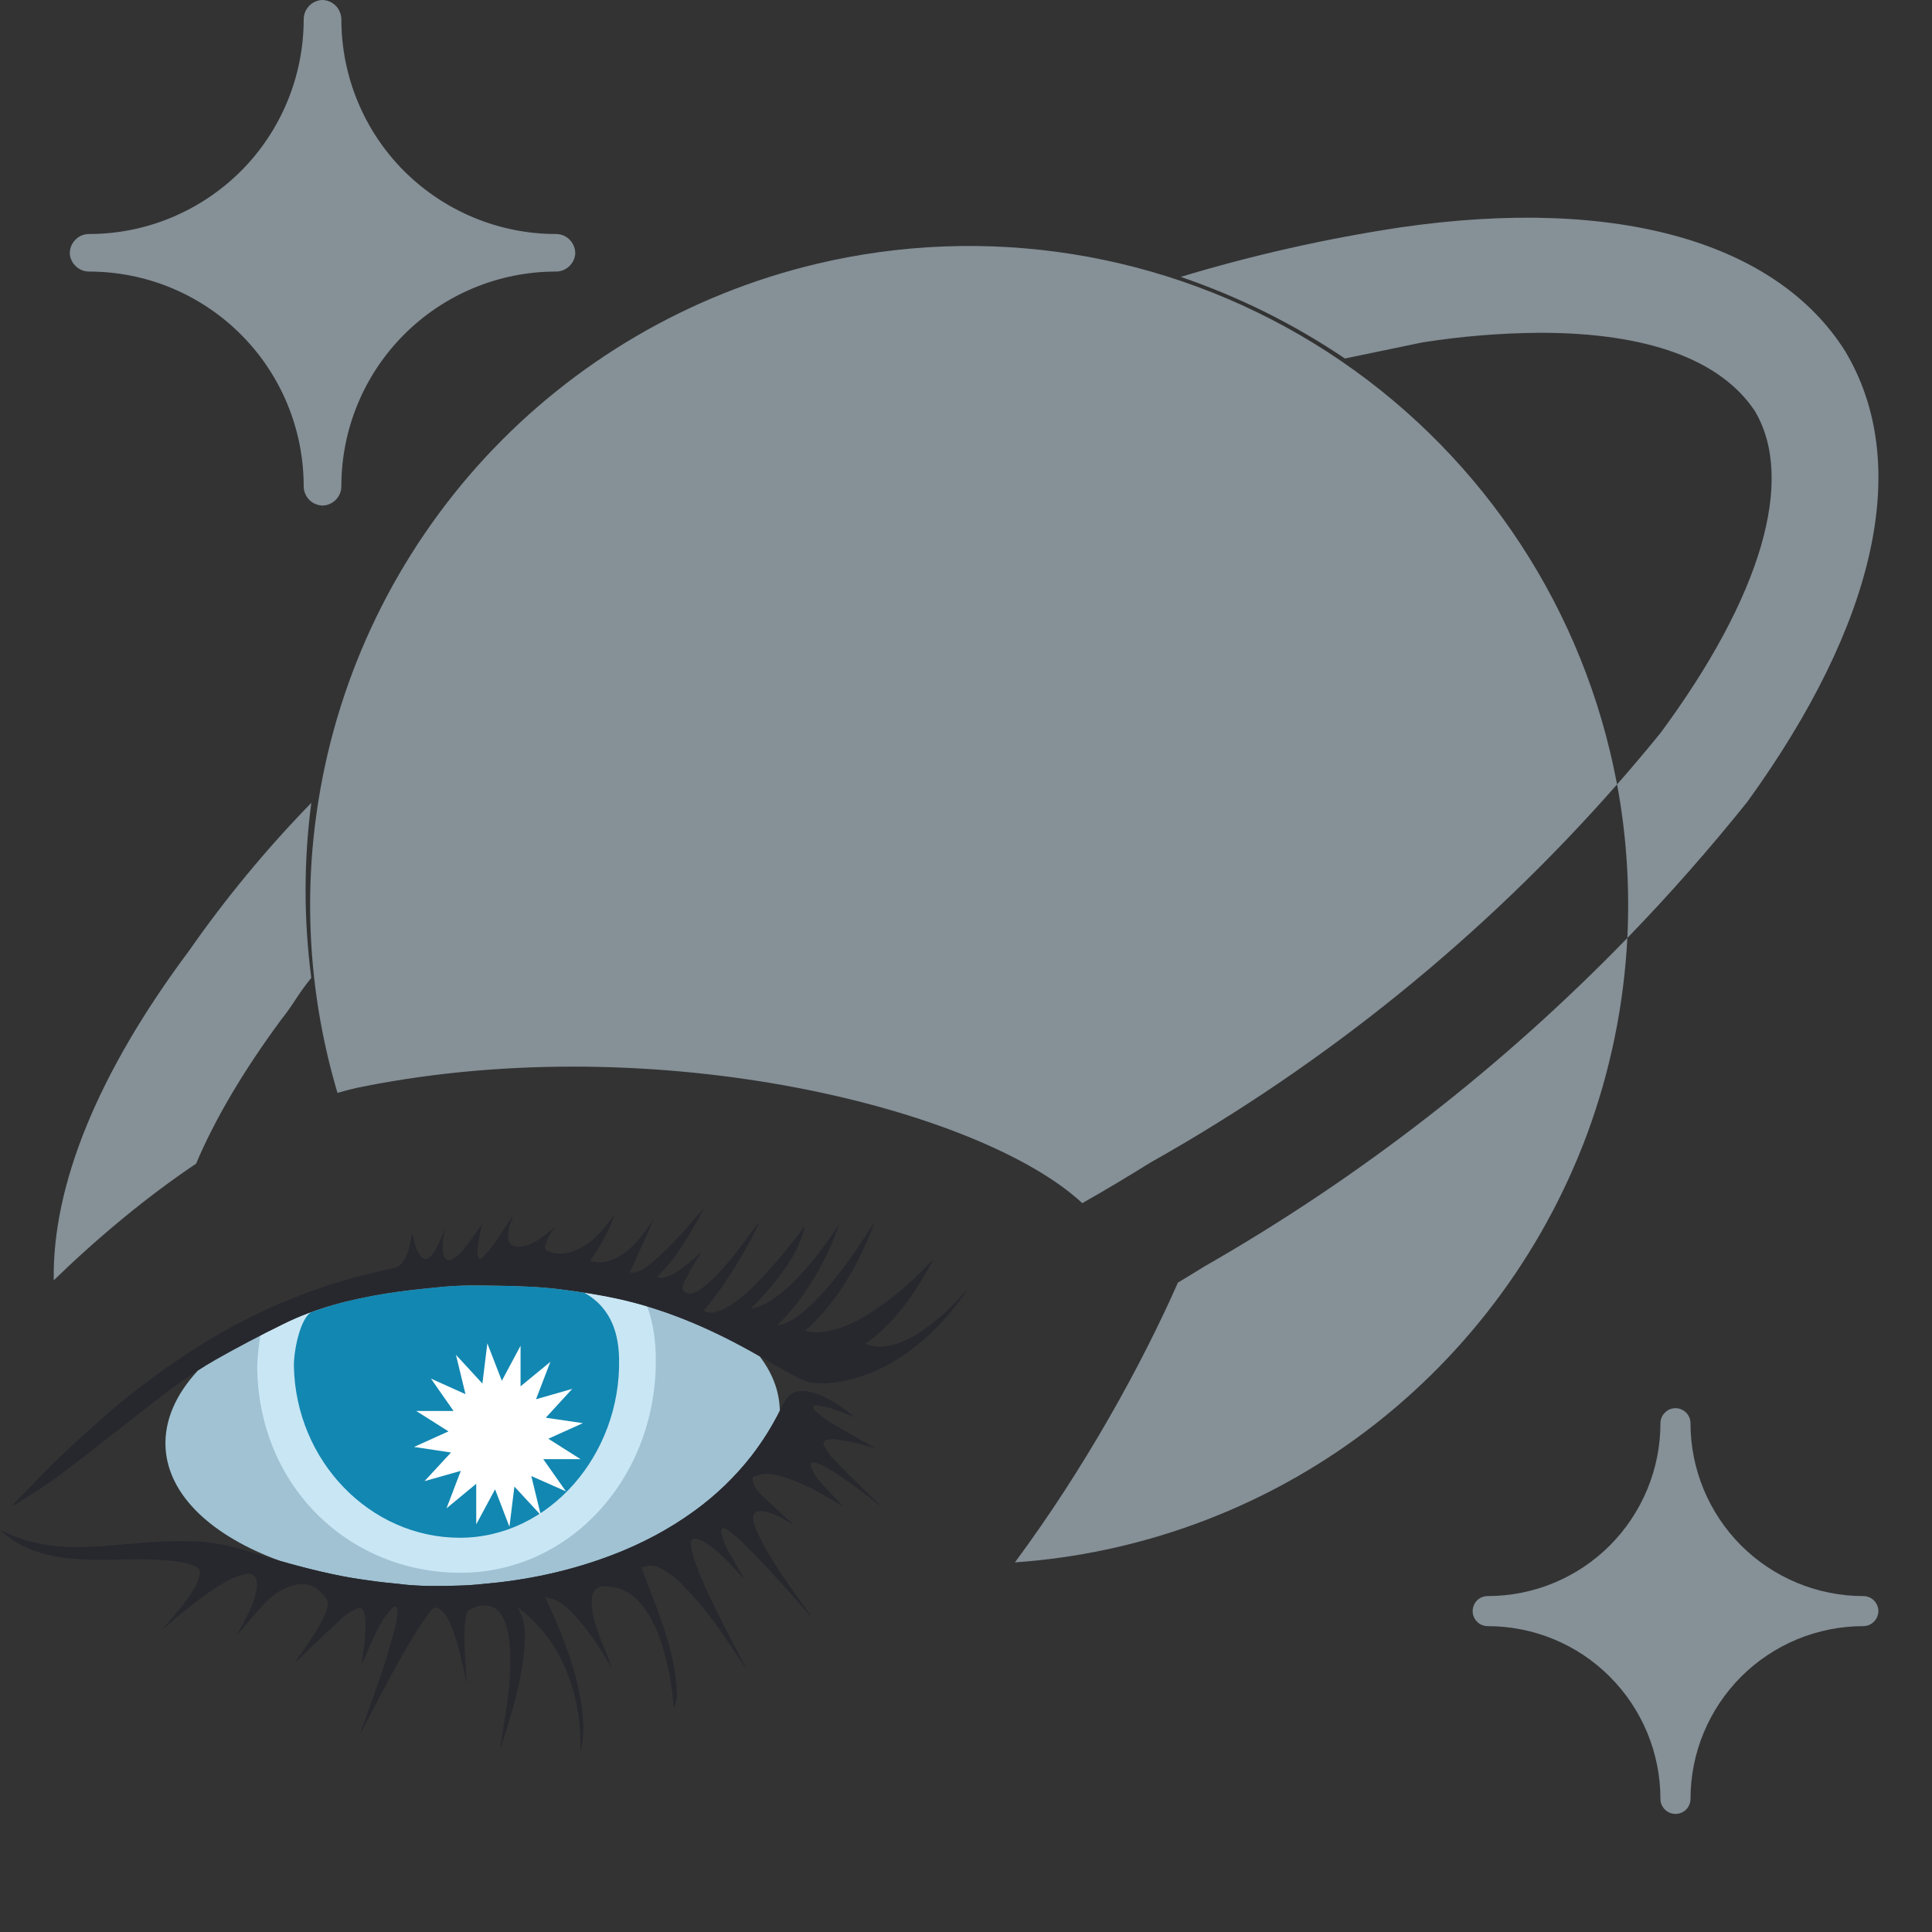 <svg width="16" height="16" viewBox="0 0 16 16" fill="none" xmlns="http://www.w3.org/2000/svg">
<rect x="0" y="0" width="16" height="16" fill="#333333" stroke="none"/>
<g clip-path="url(#clip0_2209_72478)">
<path d="M2.667 4.187C2.626 4.184 2.587 4.167 2.559 4.137C2.531 4.107 2.515 4.068 2.515 4.027V4.027C2.515 3.555 2.328 3.103 1.995 2.77C1.661 2.436 1.209 2.249 0.738 2.249C0.697 2.249 0.657 2.233 0.628 2.205C0.598 2.177 0.58 2.139 0.578 2.098C0.578 2.077 0.582 2.056 0.59 2.037C0.598 2.017 0.61 2 0.625 1.985C0.639 1.97 0.657 1.958 0.676 1.95C0.696 1.942 0.717 1.938 0.738 1.938C1.209 1.938 1.661 1.75 1.995 1.417C2.328 1.084 2.515 0.631 2.515 0.16C2.515 0.119 2.531 0.08 2.559 0.05C2.587 0.02 2.626 0.002 2.667 0V0C2.688 0 2.708 0.004 2.728 0.012C2.747 0.02 2.765 0.032 2.78 0.047C2.795 0.062 2.806 0.079 2.814 0.099C2.822 0.118 2.827 0.139 2.827 0.16V0.16C2.827 0.631 3.014 1.084 3.347 1.417C3.681 1.75 4.133 1.938 4.604 1.938C4.625 1.938 4.646 1.942 4.666 1.95C4.685 1.958 4.703 1.97 4.717 1.985C4.732 2 4.744 2.017 4.752 2.037C4.76 2.056 4.764 2.077 4.764 2.098C4.762 2.139 4.744 2.177 4.714 2.205C4.685 2.233 4.645 2.249 4.604 2.249V2.249C4.133 2.249 3.681 2.436 3.347 2.77C3.014 3.103 2.827 3.555 2.827 4.027C2.827 4.069 2.81 4.11 2.78 4.14C2.75 4.17 2.709 4.187 2.667 4.187V4.187Z" fill="#9AA7B0" fill-opacity="0.8"/>
<path d="M13.876 15.022C13.843 15.022 13.811 15.009 13.788 14.986C13.764 14.962 13.751 14.931 13.751 14.898C13.751 14.518 13.6 14.154 13.332 13.886C13.064 13.617 12.7 13.467 12.32 13.467C12.287 13.467 12.255 13.454 12.232 13.43C12.209 13.407 12.196 13.375 12.196 13.342C12.196 13.309 12.209 13.278 12.232 13.254C12.255 13.231 12.287 13.218 12.32 13.218C12.7 13.218 13.064 13.067 13.332 12.799C13.6 12.53 13.751 12.166 13.751 11.787C13.751 11.754 13.764 11.722 13.788 11.699C13.811 11.675 13.843 11.662 13.876 11.662C13.909 11.662 13.94 11.675 13.964 11.699C13.987 11.722 14 11.754 14 11.787C14 12.166 14.151 12.53 14.419 12.799C14.688 13.067 15.052 13.218 15.431 13.218C15.464 13.218 15.496 13.231 15.519 13.254C15.542 13.278 15.556 13.309 15.556 13.342C15.556 13.375 15.542 13.407 15.519 13.43C15.496 13.454 15.464 13.467 15.431 13.467C15.243 13.467 15.057 13.504 14.883 13.576C14.71 13.648 14.552 13.753 14.419 13.886C14.286 14.019 14.181 14.177 14.109 14.35C14.037 14.524 14 14.71 14 14.898C14 14.931 13.987 14.962 13.964 14.986C13.94 15.009 13.909 15.022 13.876 15.022Z" fill="#9AA7B0" fill-opacity="0.8"/>
<path fill-rule="evenodd" clip-rule="evenodd" d="M15.28 2.907C14.72 2.018 13.413 1.618 11.591 1.884C10.977 1.977 10.371 2.114 9.778 2.293C10.259 2.457 10.716 2.684 11.138 2.969L11.778 2.836C12.101 2.785 12.428 2.758 12.755 2.756C13.644 2.756 14.249 2.978 14.533 3.404C14.871 3.973 14.586 4.942 13.751 6.071C13.634 6.215 13.514 6.357 13.392 6.496C13.374 6.405 13.355 6.313 13.333 6.222C12.996 4.815 12.113 3.599 10.88 2.843C9.646 2.086 8.163 1.85 6.755 2.187C5.706 2.438 4.754 2.995 4.02 3.787C3.287 4.58 2.805 5.571 2.636 6.638C2.507 7.447 2.563 8.272 2.795 9.051C2.864 9.031 2.933 9.013 3 9C5.462 8.508 8.128 9.188 8.963 9.964C9.154 9.856 9.342 9.743 9.529 9.627C10.985 8.808 12.291 7.749 13.392 6.496C13.47 6.917 13.498 7.344 13.477 7.768C12.444 8.833 11.265 9.75 9.973 10.489C9.901 10.534 9.828 10.578 9.755 10.622C9.453 11.307 8.979 12.165 8.405 12.939C9.424 12.868 10.404 12.513 11.232 11.912C12.105 11.277 12.771 10.398 13.146 9.386C13.338 8.864 13.449 8.318 13.477 7.768C13.825 7.409 14.157 7.032 14.471 6.64C15.538 5.164 15.84 3.84 15.28 2.907ZM0.445 10.603C0.432 9.815 0.812 8.883 1.564 7.876C1.868 7.44 2.207 7.03 2.578 6.649C2.515 7.13 2.515 7.617 2.578 8.098C2.518 8.172 2.482 8.226 2.446 8.28L2.446 8.28C2.413 8.331 2.38 8.38 2.329 8.444C2.015 8.869 1.779 9.27 1.624 9.637C1.217 9.91 0.813 10.246 0.445 10.603Z" fill="#9AA7B0" fill-opacity="0.8"/>
<g opacity="0.8">
<path d="M1.64 11.349C1.457 11.546 1.359 11.764 1.371 11.989C1.393 12.388 1.76 12.723 2.32 12.927C2.462 12.968 2.606 13.005 2.751 13.036C2.846 13.057 2.941 13.073 3.037 13.086C3.127 13.1 3.218 13.109 3.309 13.118L3.361 13.124C3.51 13.138 3.66 13.136 3.81 13.131C3.9 13.129 3.99 13.119 4.08 13.11L4.082 13.11C4.42 13.075 4.75 13 5.07 12.878C5.311 12.786 5.54 12.666 5.753 12.511C5.929 12.383 6.087 12.232 6.225 12.055C6.314 11.94 6.392 11.816 6.458 11.684C6.458 11.675 6.458 11.665 6.457 11.656C6.449 11.504 6.39 11.361 6.29 11.231C6.26 11.214 6.229 11.197 6.199 11.18C5.853 10.989 5.494 10.838 5.113 10.755C4.967 10.723 4.82 10.701 4.673 10.681C4.569 10.667 4.465 10.658 4.36 10.654C4.203 10.648 4.046 10.645 3.889 10.645C3.791 10.646 3.694 10.652 3.598 10.663C3.462 10.676 3.326 10.691 3.19 10.713C2.9 10.76 2.614 10.832 2.346 10.965C2.158 11.057 1.971 11.155 1.789 11.258C1.738 11.287 1.689 11.317 1.64 11.349Z" fill="#BBE6FB"/>
<path d="M6.235 12.244C6.237 12.238 6.241 12.233 6.247 12.229C6.243 12.234 6.239 12.239 6.235 12.244Z" fill="#BBE6FB"/>
</g>
<path opacity="0.8" d="M2.156 11.06C2.138 11.169 2.13 11.273 2.13 11.334C2.148 12.325 2.902 13.025 3.814 13.025C4.727 13.025 5.448 12.226 5.431 11.234C5.429 11.117 5.414 10.964 5.359 10.819C5.278 10.794 5.196 10.773 5.113 10.755C4.967 10.723 4.82 10.701 4.673 10.681C4.569 10.667 4.465 10.658 4.36 10.654C4.203 10.648 4.046 10.645 3.889 10.645C3.791 10.646 3.694 10.652 3.598 10.663C3.462 10.676 3.326 10.691 3.19 10.713C2.9 10.76 2.614 10.832 2.346 10.965C2.283 10.996 2.219 11.028 2.156 11.06Z" fill="#D3EFFC"/>
<path d="M2.579 10.866C2.485 10.918 2.432 11.19 2.434 11.314C2.449 12.099 3.064 12.735 3.808 12.735C4.553 12.735 5.142 12.042 5.127 11.257C5.124 11.077 5.081 10.84 4.837 10.705C4.783 10.697 4.728 10.689 4.673 10.681C4.569 10.667 4.465 10.658 4.36 10.654C4.203 10.648 4.046 10.645 3.888 10.645C3.791 10.646 3.694 10.652 3.598 10.663C3.462 10.676 3.326 10.691 3.19 10.713C2.983 10.746 2.777 10.793 2.579 10.866Z" fill="#1287B1"/>
<path fill-rule="evenodd" clip-rule="evenodd" d="M4.156 11.435L4.311 11.145L4.311 11.481L4.558 11.278L4.439 11.588L4.739 11.502L4.52 11.741L4.827 11.786L4.541 11.915L4.808 12.084L4.499 12.084L4.687 12.351L4.4 12.224L4.479 12.548L4.26 12.311L4.219 12.644L4.1 12.334L3.944 12.624L3.944 12.288L3.698 12.491L3.816 12.181L3.516 12.266L3.735 12.029L3.429 11.983L3.714 11.854L3.447 11.685L3.756 11.685L3.569 11.417L3.855 11.546L3.776 11.22L3.995 11.458L4.036 11.125L4.156 11.435Z" fill="white"/>
<path d="M6.667 11.022C6.939 10.778 7.114 10.466 7.245 10.12L7.244 10.121C7.243 10.122 7.241 10.123 7.24 10.125C7.219 10.157 7.198 10.189 7.177 10.221C7.14 10.277 7.103 10.334 7.064 10.389C6.948 10.553 6.826 10.71 6.679 10.842C6.628 10.888 6.573 10.929 6.511 10.956C6.494 10.963 6.476 10.968 6.458 10.973C6.453 10.974 6.449 10.975 6.444 10.976C6.443 10.976 6.442 10.974 6.442 10.972L6.442 10.971C6.556 10.859 6.654 10.731 6.738 10.591C6.822 10.452 6.892 10.304 6.948 10.143C6.946 10.147 6.944 10.149 6.943 10.15C6.942 10.152 6.94 10.153 6.94 10.153C6.828 10.321 6.708 10.482 6.566 10.622C6.498 10.688 6.427 10.748 6.345 10.793C6.306 10.814 6.266 10.831 6.218 10.836C6.221 10.833 6.223 10.831 6.225 10.83C6.226 10.829 6.227 10.827 6.227 10.827C6.31 10.745 6.389 10.658 6.46 10.562C6.533 10.466 6.596 10.364 6.639 10.247C6.646 10.227 6.652 10.206 6.658 10.186C6.66 10.178 6.663 10.169 6.665 10.161C6.656 10.164 6.652 10.169 6.648 10.174C6.54 10.322 6.423 10.463 6.297 10.595C6.225 10.671 6.15 10.741 6.064 10.799C6.016 10.832 5.966 10.859 5.909 10.869C5.881 10.874 5.855 10.871 5.828 10.855C5.921 10.743 6.004 10.626 6.08 10.504C6.156 10.382 6.227 10.257 6.287 10.125C6.282 10.127 6.28 10.129 6.277 10.132C6.254 10.162 6.232 10.192 6.21 10.222C6.168 10.278 6.127 10.333 6.084 10.388C6.014 10.478 5.938 10.564 5.852 10.638C5.818 10.668 5.78 10.696 5.736 10.71C5.708 10.718 5.682 10.713 5.662 10.691C5.646 10.674 5.653 10.656 5.659 10.638C5.661 10.633 5.662 10.628 5.663 10.624C5.664 10.619 5.667 10.615 5.669 10.611C5.677 10.596 5.685 10.581 5.694 10.566C5.714 10.528 5.735 10.49 5.756 10.453C5.768 10.433 5.781 10.414 5.795 10.394C5.8 10.386 5.805 10.379 5.811 10.371C5.797 10.382 5.783 10.393 5.77 10.405C5.737 10.432 5.706 10.457 5.675 10.482C5.623 10.521 5.57 10.559 5.507 10.578C5.484 10.584 5.462 10.587 5.442 10.573C5.595 10.428 5.698 10.245 5.801 10.062C5.812 10.041 5.824 10.021 5.836 10C5.809 10.029 5.784 10.058 5.758 10.088C5.752 10.095 5.746 10.101 5.74 10.108C5.637 10.228 5.53 10.345 5.411 10.447C5.366 10.484 5.32 10.522 5.264 10.537C5.255 10.54 5.245 10.539 5.233 10.539C5.228 10.538 5.222 10.538 5.215 10.538C5.249 10.464 5.281 10.392 5.314 10.321C5.348 10.245 5.382 10.17 5.416 10.095C5.399 10.117 5.384 10.139 5.368 10.161C5.347 10.191 5.327 10.22 5.304 10.248C5.239 10.328 5.165 10.396 5.07 10.433C5.011 10.456 4.951 10.462 4.889 10.442C4.896 10.432 4.903 10.421 4.909 10.411C4.929 10.38 4.949 10.351 4.967 10.319C4.991 10.278 5.013 10.236 5.034 10.193C5.048 10.164 5.061 10.133 5.074 10.101C5.08 10.088 5.086 10.073 5.092 10.059C5.078 10.076 5.064 10.093 5.051 10.109C5.027 10.14 5.004 10.169 4.979 10.197C4.923 10.26 4.859 10.313 4.784 10.347C4.706 10.384 4.624 10.394 4.542 10.364C4.515 10.353 4.505 10.338 4.516 10.309C4.526 10.281 4.539 10.254 4.552 10.228C4.56 10.214 4.569 10.201 4.577 10.188C4.583 10.179 4.589 10.171 4.595 10.161C4.582 10.171 4.57 10.181 4.559 10.191C4.552 10.196 4.545 10.202 4.538 10.208C4.47 10.262 4.4 10.313 4.312 10.325C4.263 10.332 4.209 10.313 4.208 10.243C4.208 10.219 4.21 10.194 4.216 10.17C4.222 10.148 4.228 10.126 4.236 10.103C4.24 10.091 4.244 10.078 4.248 10.065L4.238 10.08C4.222 10.103 4.207 10.127 4.193 10.15C4.162 10.198 4.132 10.245 4.099 10.291C4.068 10.335 4.032 10.375 3.996 10.414C3.978 10.434 3.965 10.427 3.958 10.4C3.949 10.363 3.956 10.328 3.962 10.292C3.963 10.285 3.964 10.278 3.966 10.271C3.97 10.24 3.977 10.21 3.983 10.179C3.986 10.164 3.989 10.15 3.992 10.135C3.986 10.145 3.982 10.151 3.978 10.157C3.966 10.174 3.953 10.192 3.941 10.21C3.905 10.26 3.869 10.31 3.831 10.358C3.808 10.386 3.778 10.409 3.747 10.426C3.71 10.447 3.679 10.43 3.671 10.386C3.666 10.352 3.666 10.316 3.668 10.28C3.67 10.257 3.675 10.234 3.679 10.211C3.682 10.199 3.684 10.188 3.686 10.177C3.679 10.191 3.673 10.206 3.667 10.22C3.661 10.234 3.655 10.248 3.649 10.262C3.647 10.266 3.645 10.27 3.643 10.274C3.621 10.323 3.599 10.371 3.562 10.408C3.535 10.433 3.512 10.434 3.488 10.407C3.471 10.386 3.455 10.36 3.446 10.334C3.436 10.305 3.428 10.274 3.422 10.244C3.419 10.232 3.416 10.22 3.413 10.209C3.412 10.212 3.412 10.216 3.411 10.221C3.41 10.229 3.409 10.238 3.407 10.247C3.396 10.312 3.38 10.375 3.348 10.432C3.329 10.465 3.304 10.491 3.268 10.499C3.24 10.506 3.211 10.512 3.183 10.519C3.14 10.529 3.097 10.539 3.054 10.549C2.75 10.623 2.455 10.728 2.168 10.862C1.863 11.006 1.572 11.184 1.296 11.386C1.138 11.501 0.982 11.623 0.835 11.755C0.719 11.858 0.605 11.961 0.493 12.068C0.425 12.134 0.358 12.202 0.292 12.271C0.263 12.3 0.234 12.33 0.204 12.36C0.195 12.369 0.187 12.378 0.178 12.387C0.17 12.396 0.161 12.405 0.153 12.413C0.145 12.422 0.136 12.431 0.128 12.44C0.12 12.45 0.112 12.459 0.103 12.468C0.113 12.467 0.12 12.463 0.127 12.459C0.284 12.365 0.436 12.264 0.582 12.151C0.702 12.059 0.822 11.965 0.941 11.871C1.025 11.805 1.109 11.739 1.194 11.674C1.385 11.523 1.579 11.377 1.789 11.258C1.971 11.155 2.158 11.057 2.346 10.965C2.614 10.832 2.9 10.76 3.19 10.713C3.326 10.691 3.462 10.676 3.598 10.663C3.694 10.652 3.791 10.646 3.888 10.645C4.046 10.645 4.203 10.647 4.36 10.654C4.464 10.658 4.569 10.667 4.673 10.681C4.82 10.701 4.967 10.723 5.112 10.755C5.494 10.838 5.852 10.989 6.199 11.18C6.257 11.212 6.314 11.245 6.371 11.278C6.442 11.318 6.512 11.359 6.584 11.398C6.627 11.421 6.674 11.442 6.722 11.45C6.826 11.466 6.93 11.45 7.031 11.426C7.261 11.374 7.462 11.256 7.644 11.099C7.743 11.014 7.831 10.919 7.914 10.815C7.937 10.786 7.959 10.755 7.981 10.725C7.987 10.716 7.994 10.707 8 10.699C7.992 10.699 7.988 10.704 7.984 10.708C7.91 10.791 7.831 10.871 7.745 10.94C7.62 11.04 7.49 11.128 7.332 11.149C7.276 11.157 7.222 11.15 7.167 11.128C7.415 10.954 7.58 10.705 7.727 10.438C7.722 10.439 7.718 10.442 7.715 10.445C7.602 10.562 7.483 10.674 7.354 10.771C7.185 10.896 7.01 11.009 6.8 11.032C6.756 11.037 6.712 11.032 6.667 11.022Z" fill="#27282E"/>
<path d="M5.36 13.109C5.344 13.067 5.328 13.024 5.311 12.981C5.318 12.979 5.324 12.977 5.33 12.976C5.346 12.971 5.362 12.967 5.377 12.966C5.421 12.963 5.46 12.981 5.498 13.003C5.574 13.046 5.638 13.108 5.699 13.174C5.839 13.323 5.959 13.49 6.074 13.663C6.094 13.693 6.114 13.722 6.133 13.752C6.146 13.772 6.158 13.792 6.171 13.812C6.173 13.806 6.172 13.804 6.17 13.801C6.152 13.765 6.134 13.73 6.115 13.695C6.071 13.61 6.027 13.525 5.984 13.44C5.902 13.278 5.822 13.116 5.76 12.944C5.743 12.895 5.729 12.844 5.721 12.793C5.714 12.753 5.738 12.734 5.775 12.745C5.798 12.752 5.822 12.762 5.843 12.776C5.924 12.828 5.993 12.896 6.061 12.966C6.082 12.988 6.103 13.011 6.124 13.034C6.134 13.046 6.144 13.057 6.155 13.068C6.157 13.063 6.155 13.06 6.154 13.057C6.139 13.032 6.125 13.007 6.11 12.982C6.079 12.929 6.048 12.876 6.019 12.822C6.003 12.79 5.992 12.754 5.981 12.719C5.979 12.71 5.976 12.701 5.973 12.692C5.97 12.683 5.975 12.666 5.983 12.658C5.986 12.654 5.996 12.657 6.005 12.659C6.007 12.66 6.009 12.66 6.011 12.661C6.015 12.662 6.021 12.665 6.025 12.668C6.035 12.676 6.044 12.683 6.054 12.691C6.077 12.709 6.101 12.728 6.123 12.749C6.282 12.899 6.428 13.063 6.575 13.228L6.584 13.238C6.613 13.271 6.642 13.303 6.67 13.336C6.683 13.351 6.697 13.366 6.71 13.381C6.711 13.376 6.71 13.373 6.709 13.371C6.691 13.347 6.674 13.322 6.656 13.298C6.623 13.252 6.59 13.206 6.557 13.16C6.469 13.034 6.384 12.906 6.311 12.769C6.281 12.712 6.252 12.654 6.239 12.588C6.231 12.546 6.247 12.52 6.287 12.516C6.305 12.514 6.324 12.515 6.342 12.519C6.398 12.531 6.45 12.557 6.499 12.586L6.573 12.629C6.565 12.619 6.555 12.611 6.545 12.602C6.54 12.597 6.534 12.592 6.529 12.588C6.515 12.575 6.502 12.563 6.489 12.551C6.428 12.496 6.368 12.44 6.309 12.383C6.278 12.355 6.251 12.32 6.237 12.277C6.228 12.251 6.233 12.234 6.257 12.224C6.276 12.217 6.298 12.211 6.319 12.208C6.378 12.202 6.436 12.215 6.493 12.233C6.634 12.277 6.766 12.348 6.895 12.423C6.91 12.431 6.925 12.441 6.942 12.451C6.952 12.457 6.962 12.463 6.973 12.47C6.971 12.467 6.97 12.464 6.969 12.463C6.968 12.461 6.967 12.46 6.967 12.46C6.952 12.443 6.936 12.427 6.921 12.41C6.87 12.358 6.82 12.305 6.773 12.249C6.749 12.222 6.731 12.185 6.718 12.15C6.706 12.122 6.723 12.103 6.751 12.112C6.781 12.123 6.813 12.135 6.841 12.15C6.967 12.224 7.085 12.313 7.203 12.402C7.236 12.428 7.27 12.454 7.302 12.479C7.279 12.454 7.253 12.43 7.228 12.406C7.215 12.395 7.202 12.383 7.19 12.37C7.181 12.362 7.172 12.353 7.163 12.344C7.074 12.257 6.985 12.169 6.898 12.079C6.871 12.051 6.849 12.014 6.828 11.979C6.811 11.951 6.823 11.929 6.853 11.923C6.871 11.919 6.891 11.916 6.909 11.919C6.966 11.927 7.022 11.935 7.079 11.948C7.115 11.956 7.152 11.967 7.188 11.977C7.208 11.983 7.228 11.988 7.247 11.993C7.242 11.988 7.235 11.985 7.229 11.982C7.195 11.963 7.161 11.943 7.126 11.924C7.041 11.876 6.955 11.827 6.871 11.777C6.836 11.757 6.805 11.729 6.774 11.703C6.764 11.694 6.754 11.685 6.744 11.677C6.738 11.671 6.733 11.656 6.736 11.649C6.739 11.643 6.752 11.636 6.76 11.637C6.765 11.638 6.769 11.639 6.774 11.64C6.811 11.646 6.848 11.652 6.883 11.663C6.927 11.677 6.97 11.694 7.015 11.711C7.036 11.719 7.058 11.727 7.08 11.736C7.068 11.726 7.056 11.717 7.045 11.709C7.025 11.694 7.008 11.68 6.989 11.667C6.89 11.599 6.789 11.534 6.669 11.521C6.611 11.515 6.558 11.527 6.519 11.575C6.499 11.6 6.485 11.629 6.471 11.658C6.468 11.665 6.464 11.671 6.461 11.678C6.394 11.812 6.315 11.938 6.225 12.055C6.087 12.232 5.929 12.383 5.753 12.511C5.54 12.666 5.311 12.786 5.07 12.878C4.75 13 4.419 13.075 4.082 13.11L4.08 13.11C3.99 13.119 3.9 13.129 3.81 13.131C3.66 13.136 3.51 13.138 3.361 13.124C3.343 13.122 3.326 13.12 3.309 13.118C3.218 13.109 3.127 13.1 3.037 13.086C2.941 13.073 2.846 13.057 2.751 13.036C2.517 12.986 2.288 12.92 2.061 12.848C1.923 12.805 1.784 12.775 1.642 12.766C1.543 12.761 1.445 12.762 1.346 12.765C1.282 12.768 1.217 12.774 1.152 12.779C1.117 12.782 1.082 12.785 1.047 12.788C1.017 12.79 0.987 12.793 0.956 12.796C0.891 12.801 0.826 12.807 0.761 12.809C0.645 12.813 0.529 12.815 0.412 12.798C0.311 12.783 0.211 12.76 0.115 12.721C0.093 12.712 0.071 12.702 0.048 12.692C0.032 12.685 0.016 12.678 0 12.671C0.069 12.733 0.143 12.784 0.227 12.82C0.339 12.869 0.458 12.895 0.579 12.906C0.696 12.918 0.813 12.92 0.93 12.917C0.938 12.917 0.947 12.917 0.955 12.916C1.14 12.912 1.325 12.908 1.509 12.938C1.547 12.945 1.584 12.959 1.621 12.973L1.624 12.975C1.646 12.983 1.66 13.005 1.655 13.032C1.648 13.062 1.641 13.091 1.628 13.118C1.58 13.214 1.513 13.295 1.446 13.375C1.425 13.4 1.404 13.424 1.383 13.448C1.372 13.46 1.361 13.473 1.35 13.486C1.352 13.485 1.354 13.485 1.355 13.485L1.357 13.485C1.378 13.467 1.4 13.448 1.421 13.43C1.467 13.391 1.514 13.351 1.561 13.314C1.674 13.225 1.789 13.138 1.918 13.075C1.954 13.057 1.994 13.045 2.034 13.035C2.079 13.023 2.12 13.049 2.126 13.092C2.129 13.118 2.129 13.147 2.123 13.172C2.106 13.265 2.065 13.346 2.023 13.427L2.022 13.43C2.007 13.458 1.991 13.486 1.975 13.515C1.972 13.52 1.969 13.524 1.967 13.529L1.971 13.532C1.973 13.53 1.974 13.528 1.976 13.526C1.978 13.523 1.98 13.52 1.983 13.517C2.001 13.496 2.019 13.475 2.037 13.454C2.085 13.398 2.133 13.341 2.183 13.287C2.247 13.219 2.32 13.163 2.409 13.135C2.495 13.108 2.577 13.11 2.647 13.177C2.724 13.251 2.734 13.268 2.69 13.37C2.644 13.479 2.577 13.574 2.511 13.669C2.507 13.676 2.503 13.682 2.498 13.688C2.48 13.713 2.462 13.738 2.443 13.764C2.449 13.763 2.453 13.76 2.457 13.756C2.496 13.72 2.534 13.682 2.573 13.645C2.651 13.571 2.728 13.497 2.807 13.425C2.851 13.384 2.899 13.345 2.955 13.322C2.987 13.31 3.006 13.319 3.014 13.353C3.022 13.38 3.027 13.408 3.027 13.435C3.029 13.529 3.018 13.621 3.004 13.713C3.001 13.73 2.999 13.747 2.997 13.764C2.996 13.769 2.996 13.775 2.995 13.781C3.001 13.774 3.005 13.767 3.007 13.76C3.009 13.755 3.011 13.751 3.013 13.747C3.062 13.631 3.111 13.514 3.176 13.408C3.196 13.376 3.221 13.347 3.246 13.319C3.247 13.318 3.249 13.316 3.25 13.314C3.256 13.307 3.272 13.302 3.279 13.306C3.286 13.31 3.29 13.325 3.291 13.336C3.293 13.398 3.277 13.456 3.262 13.515C3.261 13.518 3.26 13.522 3.259 13.526C3.196 13.762 3.114 13.991 3.032 14.22L3.03 14.226C3.015 14.267 3 14.307 2.985 14.348C2.993 14.341 2.998 14.332 3.003 14.324C3.137 14.063 3.272 13.804 3.422 13.554C3.466 13.481 3.514 13.411 3.565 13.343C3.593 13.305 3.623 13.306 3.657 13.337C3.693 13.369 3.714 13.413 3.733 13.457C3.778 13.565 3.807 13.679 3.833 13.794C3.84 13.823 3.846 13.853 3.852 13.883C3.856 13.903 3.86 13.924 3.865 13.945C3.863 13.876 3.858 13.808 3.853 13.739C3.846 13.63 3.841 13.522 3.854 13.414C3.855 13.411 3.855 13.407 3.856 13.404C3.859 13.377 3.862 13.348 3.885 13.335C3.941 13.302 4.001 13.282 4.066 13.304C4.13 13.324 4.161 13.378 4.184 13.44C4.215 13.526 4.223 13.617 4.225 13.707C4.228 13.848 4.217 13.987 4.197 14.125C4.183 14.217 4.169 14.308 4.155 14.399C4.154 14.405 4.153 14.412 4.151 14.418C4.15 14.424 4.149 14.429 4.148 14.435C4.146 14.444 4.145 14.454 4.143 14.463C4.143 14.465 4.143 14.468 4.142 14.47C4.146 14.467 4.149 14.464 4.15 14.461C4.238 14.193 4.322 13.926 4.343 13.64C4.352 13.526 4.352 13.412 4.281 13.307C4.465 13.443 4.599 13.616 4.687 13.829C4.775 14.041 4.814 14.263 4.805 14.5C4.807 14.497 4.808 14.495 4.809 14.494C4.809 14.493 4.81 14.492 4.81 14.492C4.834 14.399 4.834 14.303 4.826 14.207C4.816 14.097 4.795 13.988 4.766 13.881C4.714 13.691 4.643 13.508 4.562 13.33L4.56 13.324C4.546 13.293 4.532 13.264 4.515 13.228C4.523 13.229 4.531 13.231 4.538 13.232C4.552 13.235 4.564 13.237 4.575 13.241C4.64 13.263 4.692 13.309 4.741 13.359C4.855 13.476 4.946 13.615 5.034 13.757C5.038 13.764 5.043 13.772 5.048 13.78C5.052 13.787 5.057 13.795 5.062 13.803C5.062 13.794 5.059 13.786 5.057 13.779L5.055 13.777C5.047 13.755 5.038 13.733 5.029 13.711C5.003 13.648 4.977 13.585 4.954 13.521C4.923 13.432 4.897 13.342 4.901 13.245C4.904 13.181 4.939 13.138 4.995 13.138C5.032 13.138 5.069 13.14 5.105 13.149C5.211 13.176 5.29 13.248 5.353 13.342C5.421 13.443 5.465 13.557 5.499 13.677C5.542 13.827 5.566 13.981 5.58 14.144C5.582 14.138 5.585 14.133 5.587 14.128C5.59 14.121 5.593 14.116 5.594 14.11C5.596 14.102 5.597 14.095 5.599 14.088C5.603 14.066 5.608 14.043 5.606 14.021C5.602 13.95 5.595 13.88 5.583 13.811C5.556 13.654 5.507 13.505 5.454 13.357C5.424 13.275 5.392 13.193 5.36 13.109Z" fill="#27282E"/>
</g>
<defs>
<clipPath id="clip0_2209_72478">
<rect width="16" height="16" fill="white"/>
</clipPath>
</defs>
</svg>
